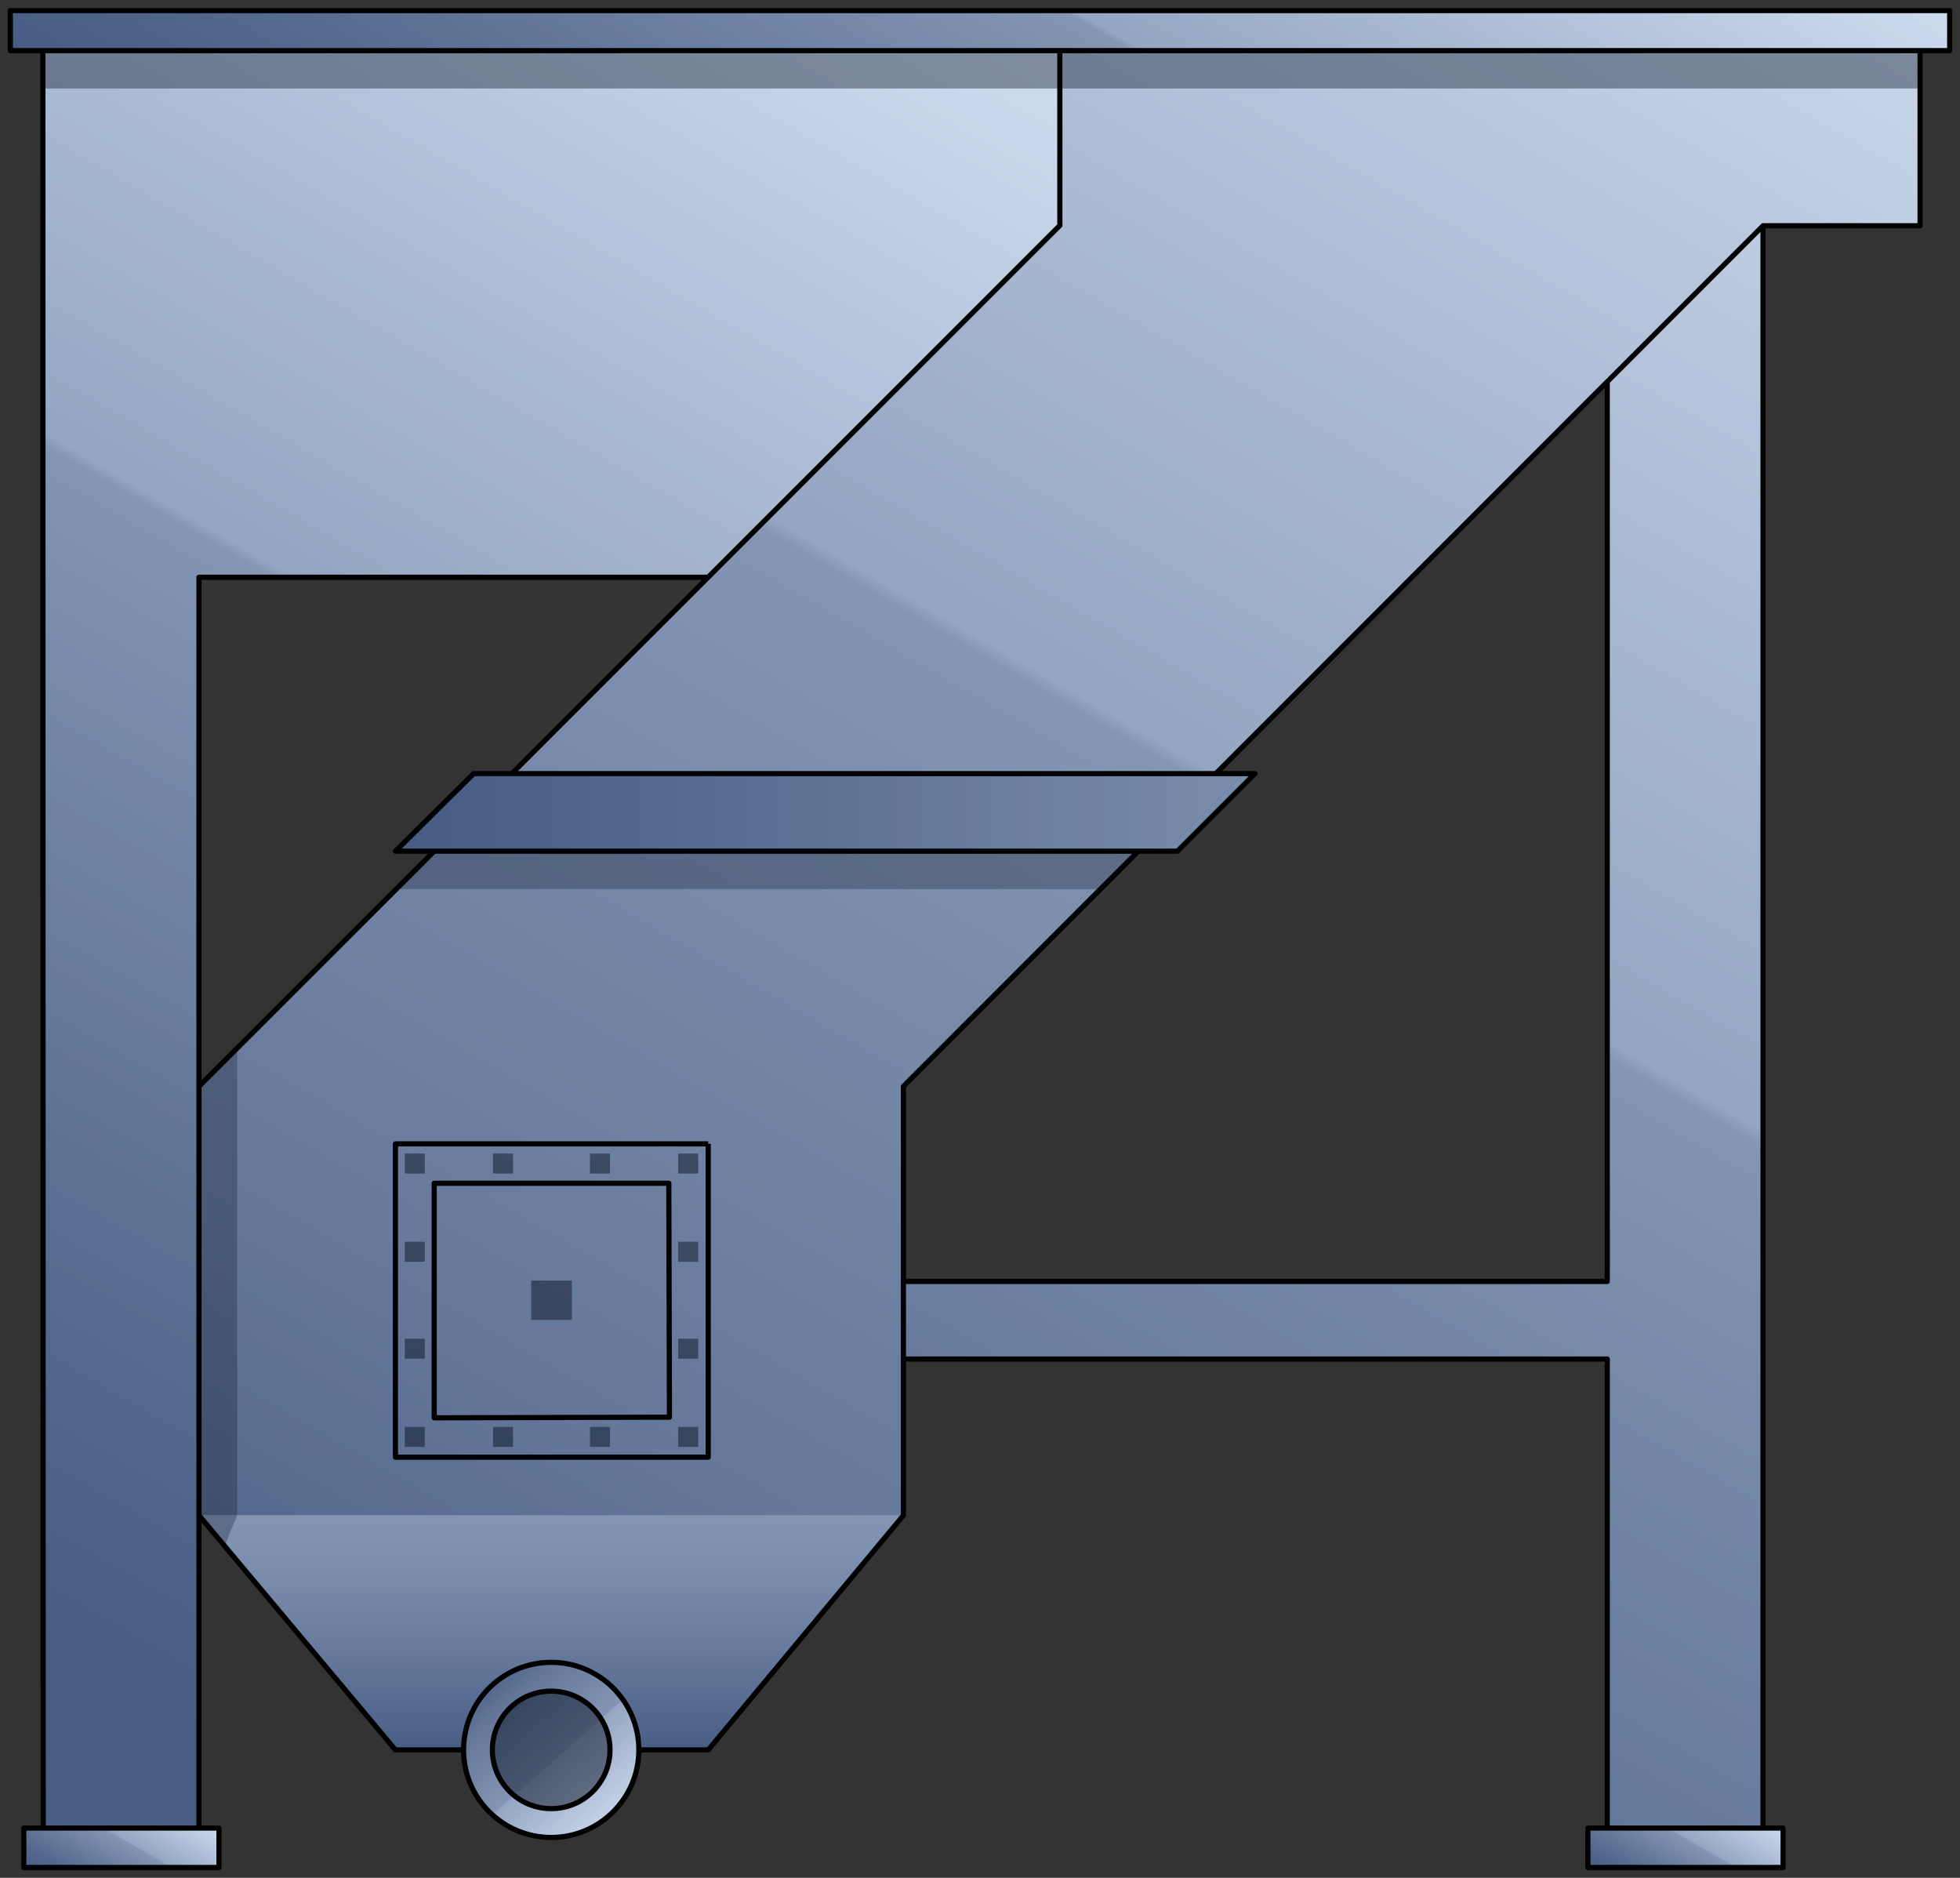 <?xml version="1.0" encoding="utf-8"?>
<!-- Generator: Adobe Illustrator 15.1.0, SVG Export Plug-In . SVG Version: 6.00 Build 0)  -->
<!DOCTYPE svg PUBLIC "-//W3C//DTD SVG 1.1//EN" "http://www.w3.org/Graphics/SVG/1.1/DTD/svg11.dtd">
<svg version="1.1" id="Layer_1" xmlns="http://www.w3.org/2000/svg" preserveAspectRatio="none"  x="0px" y="0px"
       viewBox="0 0 190 182" xmlns:agg="http://www.example.com">
	 
<rect x="0" y="0" width="190" height="182" fill="#333333" stroke="none"/>
	 
<agg:params>
	<agg:param type="C" name="color" description="Color" cssAttributes="fill" classes="color"/>
	<agg:param type="F" name="saturation" description="Saturation" min="0" max="1" cssAttributes="opacity" classes="color"/>
</agg:params>	 

<style type="text/css" >
   <![CDATA[

	.stroke,.thin,.thick{
		stroke-linecap:butt;
		stroke-linejoin:round;
		stroke: black;
		fill:none;
	}

	.stroke{stroke-width:0.5;}

	.thin {stroke-width:0.25;}

	.thick {stroke-width:0.75;}
	
	.color {
		fill:#3664BF;
		opacity:0.2;
	}

      ]]>
</style>	 
	 
<g>
	<linearGradient id="SVGID_1_" gradientUnits="userSpaceOnUse" x1="-14.925" y1="148.823" x2="75.635" y2="-8.032">
		<stop  offset="0.005" style="stop-color:#4D5B75"/>
		<stop  offset="0.163" style="stop-color:#5E6B83"/>
		<stop  offset="0.475" style="stop-color:#8B96A7"/>
		<stop  offset="0.558" style="stop-color:#98A2B1"/>
		<stop  offset="0.564" style="stop-color:#ADB6C3"/>
		<stop  offset="1" style="stop-color:#F5F9FB"/>
	</linearGradient>
	<polygon fill-rule="evenodd" clip-rule="evenodd" fill="url(#SVGID_1_)" points="4.156,4.879 4.186,177.151 19.288,177.151 
		19.288,55.919 102.739,55.919 102.739,4.879 	"/>
	<linearGradient id="SVGID_2_" gradientUnits="userSpaceOnUse" x1="32.163" y1="185.747" x2="155.158" y2="-27.286">
		<stop  offset="0.005" style="stop-color:#4D5B75"/>
		<stop  offset="0.118" style="stop-color:#5E6B82"/>
		<stop  offset="0.218" style="stop-color:#717C90"/>
		<stop  offset="0.558" style="stop-color:#98A2B1"/>
		<stop  offset="0.564" style="stop-color:#ADB6C3"/>
		<stop  offset="1" style="stop-color:#F5F9FB"/>
	</linearGradient>
	<polygon fill-rule="evenodd" clip-rule="evenodd" fill="url(#SVGID_2_)" points="102.739,4.879 102.739,21.853 19.288,105.261 
		19.288,146.844 87.576,146.844 87.576,105.261 170.906,21.853 186.13,21.853 186.13,4.879 	"/>
	<linearGradient id="SVGID_3_" gradientUnits="userSpaceOnUse" x1="88.993" y1="220.376" x2="210.345" y2="10.188">
		<stop  offset="0.005" style="stop-color:#4D5B75"/>
		<stop  offset="0.163" style="stop-color:#5E6B83"/>
		<stop  offset="0.475" style="stop-color:#8B96A7"/>
		<stop  offset="0.558" style="stop-color:#98A2B1"/>
		<stop  offset="0.564" style="stop-color:#ADB6C3"/>
		<stop  offset="1" style="stop-color:#F5F9FB"/>
	</linearGradient>
	<polygon fill-rule="evenodd" clip-rule="evenodd" fill="url(#SVGID_3_)" points="155.806,37.007 155.806,124.173 87.576,124.173 
		87.576,131.689 155.806,131.689 155.806,177.151 170.906,177.151 170.906,21.853 	"/>
	<linearGradient id="SVGID_4_" gradientUnits="userSpaceOnUse" x1="53.432" y1="170.017" x2="53.432" y2="146.662">
		<stop  offset="0.005" style="stop-color:#4D5B75"/>
		<stop  offset="0.434" style="stop-color:#758095"/>
		<stop  offset="0.788" style="stop-color:#8E99A9"/>
		<stop  offset="1" style="stop-color:#98A2B1"/>
	</linearGradient>
	<polygon fill-rule="evenodd" clip-rule="evenodd" fill="url(#SVGID_4_)" points="87.576,146.844 68.655,169.574 38.331,169.574 
		19.288,146.844 87.576,146.844 	"/>
	<linearGradient id="SVGID_5_" gradientUnits="userSpaceOnUse" x1="38.331" y1="78.71" x2="210.818" y2="78.71">
		<stop  offset="0.005" style="stop-color:#4D5B75"/>
		<stop  offset="0.163" style="stop-color:#5E6B83"/>
		<stop  offset="0.475" style="stop-color:#8B96A7"/>
		<stop  offset="0.558" style="stop-color:#98A2B1"/>
		<stop  offset="0.564" style="stop-color:#ADB6C3"/>
		<stop  offset="1" style="stop-color:#F5F9FB"/>
	</linearGradient>
	<polygon fill-rule="evenodd" clip-rule="evenodd" fill="url(#SVGID_5_)" points="121.66,74.952 114.141,82.468 38.331,82.468 
		45.913,74.952 121.66,74.952 	"/>
	<linearGradient id="SVGID_6_" gradientUnits="userSpaceOnUse" x1="70.66" y1="45.097" x2="119.34" y2="-39.218">
		<stop  offset="0.005" style="stop-color:#4D5B75"/>
		<stop  offset="0.163" style="stop-color:#5E6B83"/>
		<stop  offset="0.475" style="stop-color:#8B96A7"/>
		<stop  offset="0.558" style="stop-color:#98A2B1"/>
		<stop  offset="0.564" style="stop-color:#ADB6C3"/>
		<stop  offset="1" style="stop-color:#F5F9FB"/>
	</linearGradient>
	<polygon fill-rule="evenodd" clip-rule="evenodd" fill="url(#SVGID_6_)" points="189,1 189,4.879 1,4.879 1,1 189,1 	"/>
	<linearGradient id="SVGID_7_" gradientUnits="userSpaceOnUse" x1="160.195" y1="184.591" x2="166.58" y2="173.532">
		<stop  offset="0.005" style="stop-color:#4D5B75"/>
		<stop  offset="0.163" style="stop-color:#5E6B83"/>
		<stop  offset="0.475" style="stop-color:#8B96A7"/>
		<stop  offset="0.558" style="stop-color:#98A2B1"/>
		<stop  offset="0.564" style="stop-color:#ADB6C3"/>
		<stop  offset="1" style="stop-color:#F5F9FB"/>
	</linearGradient>
	<polygon fill-rule="evenodd" clip-rule="evenodd" fill="url(#SVGID_7_)" points="172.849,177.151 172.849,180.971 153.926,180.971 
		153.926,177.151 172.849,177.151 	"/>
	<linearGradient id="SVGID_8_" gradientUnits="userSpaceOnUse" x1="8.576" y1="184.591" x2="14.961" y2="173.532">
		<stop  offset="0.005" style="stop-color:#4D5B75"/>
		<stop  offset="0.163" style="stop-color:#5E6B83"/>
		<stop  offset="0.475" style="stop-color:#8B96A7"/>
		<stop  offset="0.558" style="stop-color:#98A2B1"/>
		<stop  offset="0.564" style="stop-color:#ADB6C3"/>
		<stop  offset="1" style="stop-color:#F5F9FB"/>
	</linearGradient>
	<polygon fill-rule="evenodd" clip-rule="evenodd" fill="url(#SVGID_8_)" points="21.229,177.151 21.229,180.971 2.306,180.971 
		2.306,177.151 21.229,177.151 	"/>
	<linearGradient id="SVGID_9_" gradientUnits="userSpaceOnUse" x1="46.509" y1="161.712" x2="59.99" y2="177.024">
		<stop  offset="0.005" style="stop-color:#4D5B75"/>
		<stop  offset="0.118" style="stop-color:#5E6B82"/>
		<stop  offset="0.218" style="stop-color:#717C90"/>
		<stop  offset="0.558" style="stop-color:#98A2B1"/>
		<stop  offset="0.564" style="stop-color:#ADB6C3"/>
		<stop  offset="1" style="stop-color:#F5F9FB"/>
	</linearGradient>
	<ellipse fill-rule="evenodd" clip-rule="evenodd" fill="url(#SVGID_9_)" cx="53.432" cy="169.574" rx="8.496" ry="8.487"/>
	<g>
		<polygon opacity="0.4" fill-rule="evenodd" clip-rule="evenodd" points="186.039,4.879 186.039,8.577 4.156,8.577 4.156,4.879 
			186.039,4.879 		"/>
		<polygon opacity="0.3" fill-rule="evenodd" clip-rule="evenodd" points="106.599,86.167 110.26,82.468 42.091,82.468 
			38.391,86.167 		"/>
		<path opacity="0.5" fill-rule="evenodd" clip-rule="evenodd" d="M55.434,124.112v3.818h-3.941v-3.818H55.434L55.434,124.112z
			 M65.743,129.75v1.939h1.941v-1.939H65.743L65.743,129.75z M65.743,120.354v1.94h1.941v-1.94H65.743L65.743,120.354z
			 M65.743,111.807v1.939h1.941v-1.939H65.743L65.743,111.807z M57.192,111.807v1.939h1.941v-1.939H57.192L57.192,111.807z
			 M47.793,111.807v1.939h1.94v-1.939H47.793L47.793,111.807z M39.24,111.807v1.939h1.94v-1.939H39.24L39.24,111.807z
			 M39.24,120.354v1.94h1.94v-1.94H39.24L39.24,120.354z M39.24,129.75v1.939h1.94v-1.939H39.24L39.24,129.75z M39.24,138.296v1.94
			h1.94v-1.94H39.24L39.24,138.296z M47.793,138.296v1.94h1.94v-1.94H47.793L47.793,138.296z M57.192,138.296v1.94h1.941v-1.94
			H57.192L57.192,138.296z M65.743,138.296v1.94h1.941v-1.94H65.743L65.743,138.296z"/>
		<polygon opacity="0.3" points="22.99,101.561 19.288,105.261 19.288,146.844 
			21.767,149.822 22.99,146.873 		"/>
		<ellipse opacity="0.5" cx="53.432" cy="169.575" rx="5.701" ry="5.695"/>
	</g>
	
	<path class="color" d="M1,1v3.879h3.156l0.03,172.271h-1.88v3.82h18.923v-3.82h-1.941v-30.307l19.043,22.73h6.605
	c0,4.688,3.804,8.486,8.496,8.486c4.692,0,8.496-3.799,8.496-8.486h6.727l18.921-22.73v-15.154h68.23v45.461h-1.881v3.82h18.924
	v-3.82h-1.943V21.853h15.224V4.879H189V1H1z M19.288,55.919h49.367L49.612,74.952h-3.699l-7.582,7.516h3.762l-22.805,22.793V55.919z
	 M155.807,124.173h-68.23v-18.912l22.771-22.793h3.793l7.52-7.516h-3.804l37.95-37.985V124.173z"/>
	
	<g class="stroke">
		<line x1="4.156" y1="4.908" x2="4.186" y2="177.181"/>
		<polyline points="19.288,177.181 19.288,55.948 68.626,55.948 		"/>
		<line x1="170.906" y1="177.181" x2="170.906" y2="21.882"/>
		<polyline points="87.576,131.719 155.806,131.719 155.806,177.181 		"/>
		<polyline points="155.806,37.036 155.806,124.202 87.576,124.202 		"/>
		<line x1="42.091" y1="82.498" x2="19.288" y2="105.29"/>
		<polyline points="49.612,74.981 102.739,21.853 102.739,4.908 		"/>
		<polyline points="117.857,74.981 170.906,21.882 186.13,21.882 186.13,4.908 		"/>
		<polyline points="61.928,169.604 68.655,169.604 87.576,146.873 87.576,105.29 110.348,82.498 		"/>
		<polyline points="19.288,146.873 38.331,169.604 44.937,169.604 		"/>
		<polygon points="121.66,74.981 114.141,82.498 38.331,82.498 45.913,74.981 121.66,74.981 		"/>
		<polygon points="189,1.029 189,4.908 1,4.908 1,1.029 189,1.029 		"/>
		<polygon points="42.091,137.417 42.091,114.686 
			64.834,114.686 64.895,137.356 		"/>
		<polygon points="172.849,177.181 172.849,181 153.926,181 153.926,177.181 172.849,177.181 		"/>
		<polygon points="21.229,177.181 21.229,181 2.306,181 2.306,177.181 21.229,177.181 		"/>
		<ellipse cx="53.432" cy="169.604" rx="8.496" ry="8.487"/>
		<polyline points="68.655,110.866 68.655,141.235 38.331,141.235 38.331,110.866 68.655,110.866 		"/>
		<ellipse cx="53.432" cy="169.604" rx="5.701" ry="5.694"/>
	</g>
</g>
</svg>
